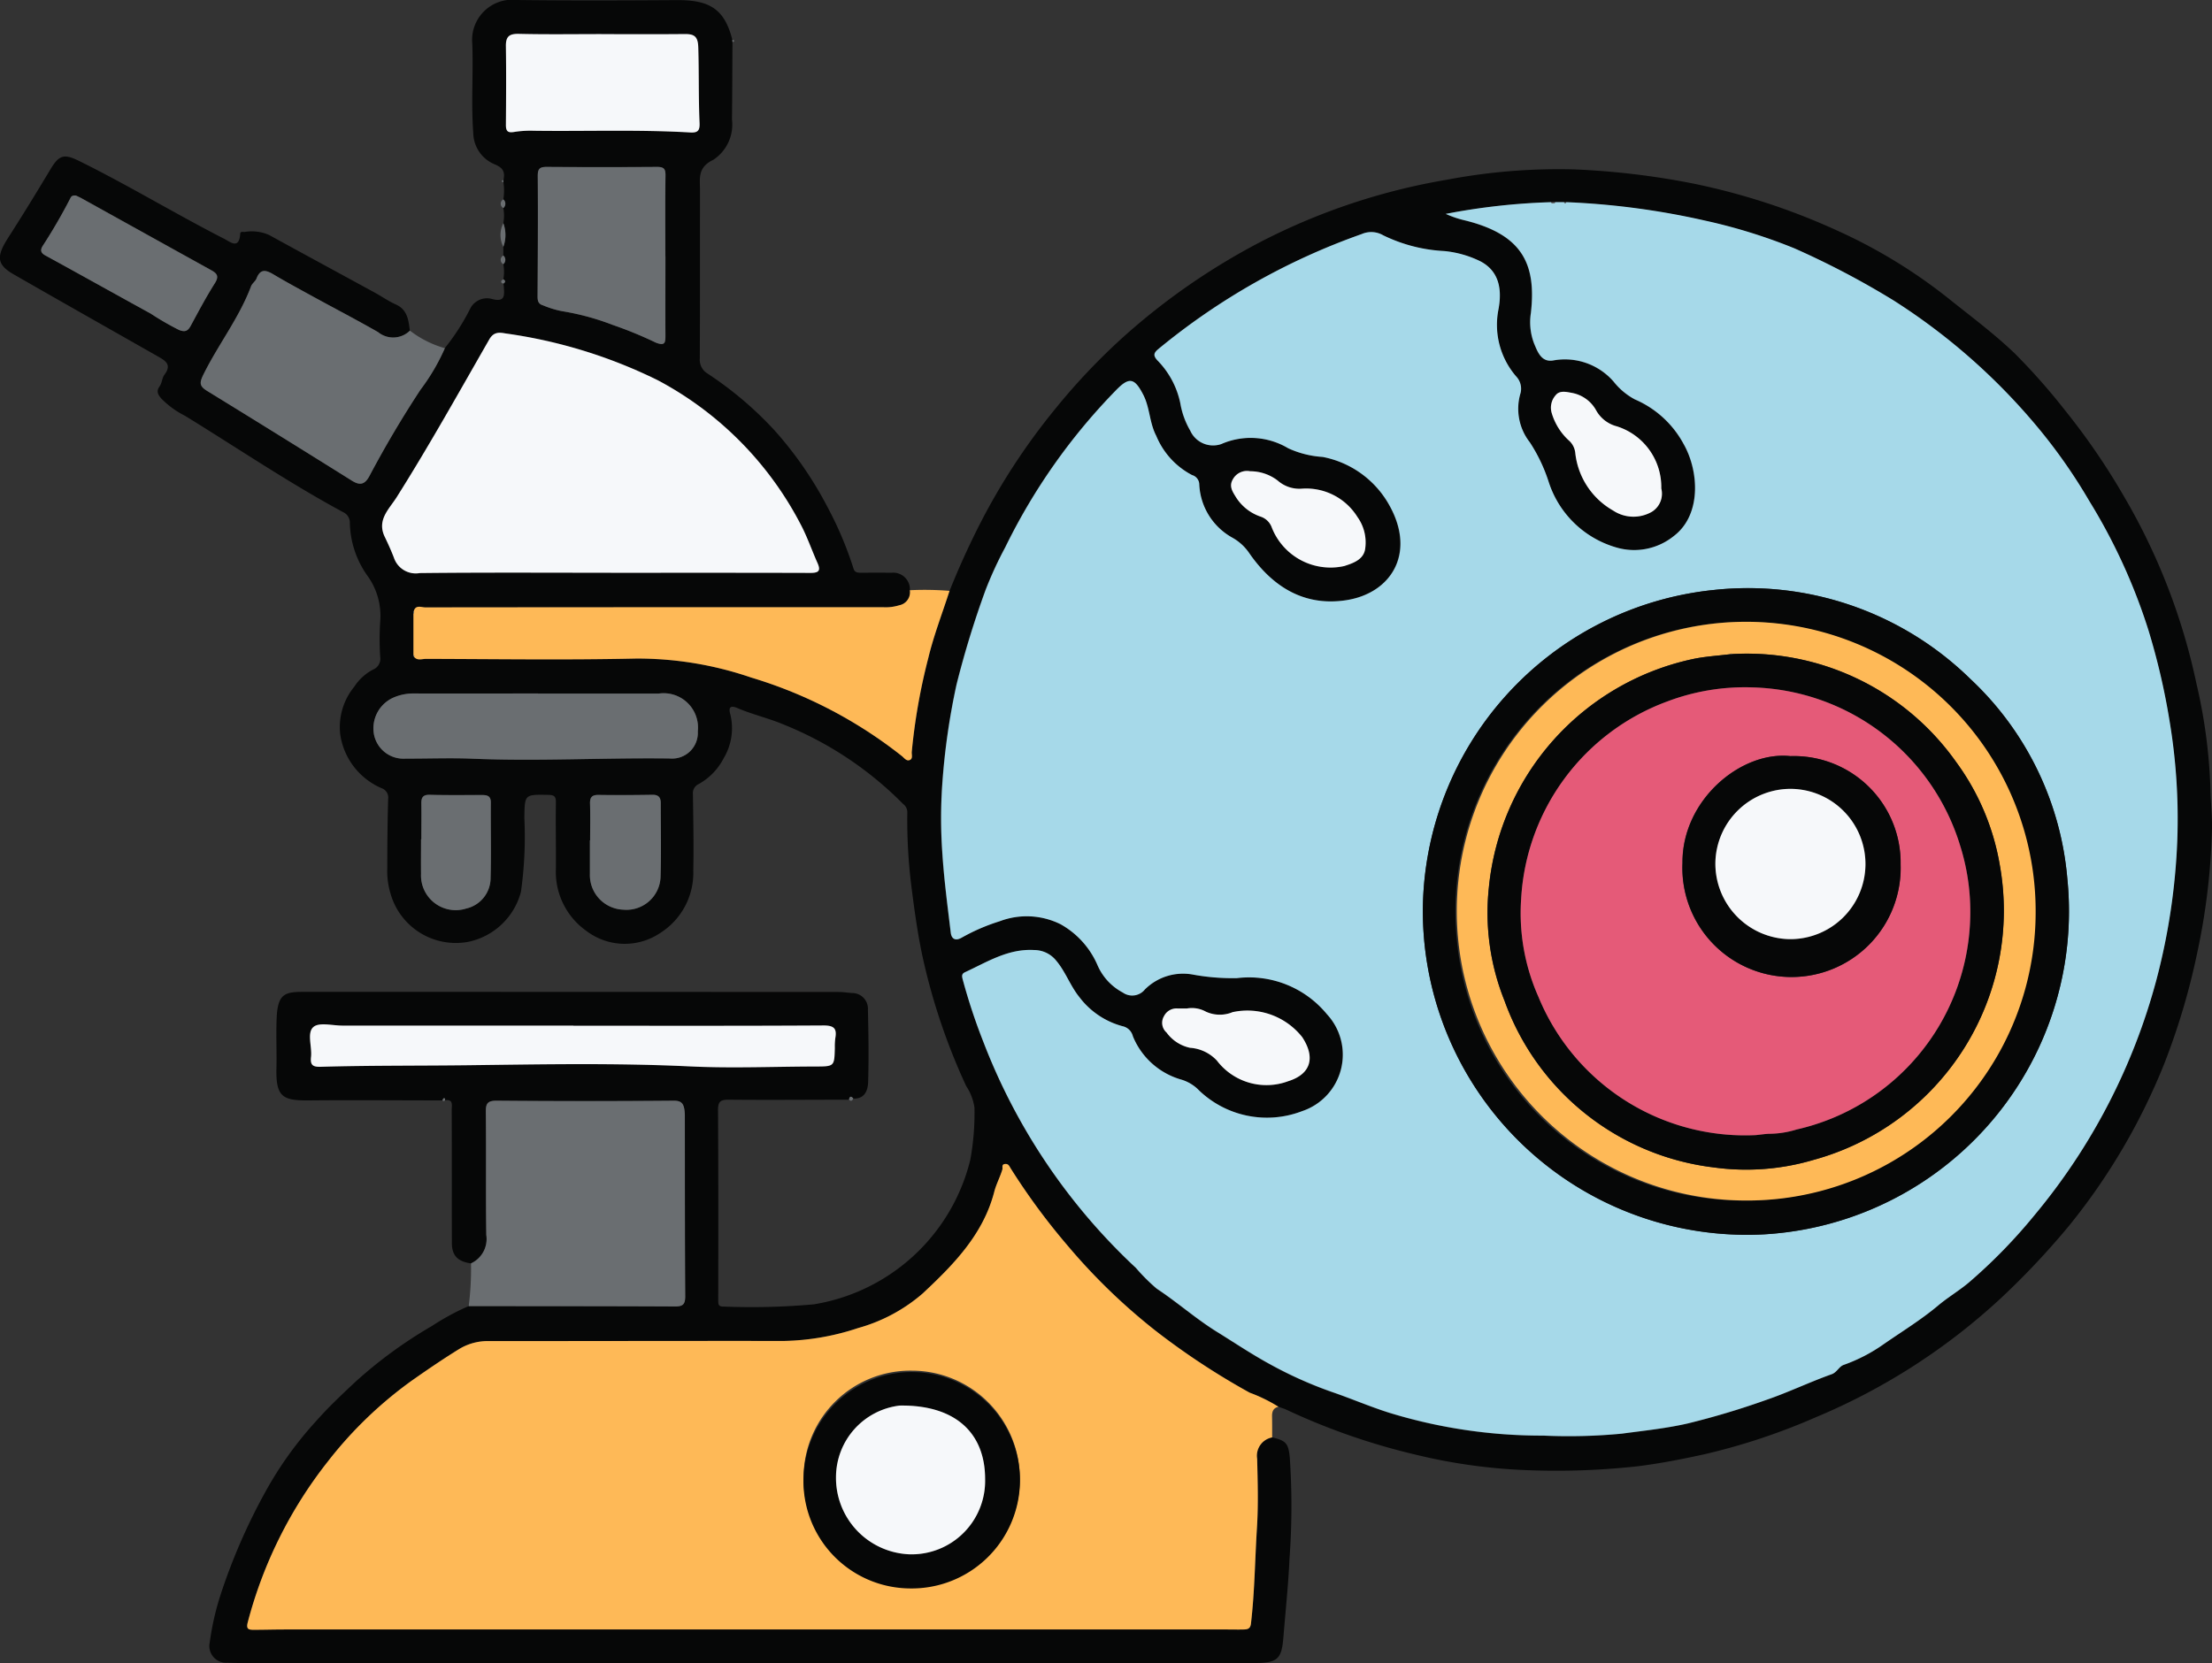 <svg id="Grupo_1071937" data-name="Grupo 1071937" xmlns="http://www.w3.org/2000/svg" xmlns:xlink="http://www.w3.org/1999/xlink" width="129.711" height="97.544" viewBox="0 0 129.711 97.544">
  <rect x="0" y="0" width="129.711" height="97.544" fill="#333333" stroke="none"/>
  <defs>
    <clipPath id="clip-path">
      <rect id="Rectángulo_376494" data-name="Rectángulo 376494" width="129.711" height="97.544" fill="none"/>
    </clipPath>
  </defs>
  <g id="Grupo_1071936" data-name="Grupo 1071936" clip-path="url(#clip-path)">
    <path id="Trazado_816339" data-name="Trazado 816339" d="M29.516,16.38a2.471,2.471,0,0,0,0-.886.331.331,0,0,0,0-.506v-.507a2.023,2.023,0,0,0,0-1.392,2.483,2.483,0,0,0,0-.886.33.33,0,0,0,0-.506,3.322,3.322,0,0,0,.005-1.013c0-.041,0-.081,0-.121.107-.488-.018-.729-.555-.943A2.024,2.024,0,0,1,27.752,7.8c-.131-1.745.008-3.5-.058-5.242A2.357,2.357,0,0,1,30.331,0c3.12.038,6.24.026,9.361.006,1.95-.012,2.8.547,3.252,2.326,0,.044.006.087.008.131-.009,1.515-.012,3.031-.029,4.546a2.477,2.477,0,0,1-1.088,2.361c-.947.448-.786,1.1-.787,1.8-.006,3.286.005,6.571-.012,9.857a.942.942,0,0,0,.449.881,21.007,21.007,0,0,1,3.951,3.355,21.9,21.9,0,0,1,3.1,4.5,21.24,21.24,0,0,1,1.516,3.594c.066.226.254.24.453.238.59-.005,1.181-.007,1.771,0a.977.977,0,0,1,1.08,1.024.775.775,0,0,1-.622.882,2.68,2.68,0,0,1-.92.117q-13.435,0-26.87.008c-.234,0-.573-.176-.681.237-.012.01-.035.021-.034.03a.465.465,0,0,0,.019.086v2.445c-.008.012-.025.029-.022.035a.436.436,0,0,0,.049.062c.194.252.469.128.7.128,4.111.009,8.223.073,12.331-.019a20.554,20.554,0,0,1,6.748,1.111,26.508,26.508,0,0,1,8.841,4.61c.136.11.274.324.478.217.166-.088.082-.306.095-.466a35.136,35.136,0,0,1,.965-5.491c.323-1.348.827-2.638,1.249-3.955q.759-1.895,1.675-3.719a37.934,37.934,0,0,1,4.55-6.988,37.319,37.319,0,0,1,3.963-4.183,39.124,39.124,0,0,1,8.093-5.6,37.33,37.33,0,0,1,10.875-3.623,35.132,35.132,0,0,1,7.456-.608,45.7,45.7,0,0,1,6.906.813,39.145,39.145,0,0,1,8.519,2.77,30.82,30.82,0,0,1,6.722,4.134c1.257,1,2.55,1.973,3.708,3.082a37.449,37.449,0,0,1,2.939,3.327,39.8,39.8,0,0,1,3.474,5.077,36.665,36.665,0,0,1,4.234,10.946,31.367,31.367,0,0,1,.824,6.2c.011.808.119,1.627.087,2.439a38.985,38.985,0,0,1-.881,7.252,40.618,40.618,0,0,1-1.908,6.4,36.711,36.711,0,0,1-5.572,9.5,46.047,46.047,0,0,1-3.918,4.179,36.778,36.778,0,0,1-10.963,7.08,37.4,37.4,0,0,1-6.435,2.146c-1.3.29-2.624.549-3.96.719a43.469,43.469,0,0,1-6.649.227,32.545,32.545,0,0,1-6.431-.909,38.745,38.745,0,0,1-7.554-2.631c-.15-.069-.31-.115-.465-.171a9.173,9.173,0,0,0-1.693-.829,42.544,42.544,0,0,1-5.525-3.639A35.327,35.327,0,0,1,62.6,73.055a38.6,38.6,0,0,1-3.333-4.524c-.078-.126-.124-.269-.314-.259-.248.013-.14.207-.176.329-.133.441-.361.861-.471,1.29-.648,2.528-2.414,4.31-4.2,5.978a9.76,9.76,0,0,1-3.781,2.025,14.582,14.582,0,0,1-4.335.759c-5.763-.006-11.526.006-17.289.008a3.236,3.236,0,0,0-1.739.444c-.95.583-1.867,1.211-2.781,1.851a23.829,23.829,0,0,0-4.966,4.779,25.749,25.749,0,0,0-4.683,9.406c-.109.4.028.453.328.454.612,0,1.224-.019,1.836-.019l55.224,0c.337,0,.675.012,1.013,0,.214-.006.386-.032.422-.339.219-1.868.234-3.749.352-5.623.084-1.345.045-2.7.012-4.048A1.094,1.094,0,0,1,74.6,84.31c.83.193.953.363,1.033,1.192a42.086,42.086,0,0,1-.018,5.926c-.068,1.535-.232,3.066-.356,4.6-.105,1.3-.343,1.516-1.74,1.516q-28.9,0-57.791,0c-.8,0-1.6.015-2.4-.019A.98.98,0,0,1,12.3,96.333a16.025,16.025,0,0,1,.6-2.687,34.95,34.95,0,0,1,2.693-6.2,21.57,21.57,0,0,1,2.939-4.087c.735-.831,1.534-1.583,2.338-2.335a26.511,26.511,0,0,1,4.463-3.252,14.381,14.381,0,0,1,2.148-1.163c4.027,0,8.054,0,12.08.021.456,0,.621-.1.617-.589-.023-3.518-.017-7.036-.022-10.555a2.472,2.472,0,0,0-.032-.438c-.062-.335-.194-.49-.613-.487q-5.187.04-10.374,0c-.548,0-.657.157-.651.668.027,2.4-.008,4.8.027,7.205a1.573,1.573,0,0,1-.9,1.671c-.782-.117-1.113-.463-1.115-1.2-.007-2.6,0-5.206-.009-7.808,0-.272.105-.64-.4-.561.014-.06.012-.129-.064-.119-.036,0-.062.082-.092.127-2.6,0-5.192-.025-7.787,0-1.547.013-1.978-.169-1.936-1.892.023-.97-.028-1.942.012-2.91.059-1.445.465-1.565,1.575-1.565q15.7,0,31.409.008c.252,0,.5.043.756.061a.923.923,0,0,1,.933.991c.033,1.412.054,2.826.012,4.238-.015.482-.2.992-.873.961-.13-.157-.215-.139-.251.066-2.342,0-4.684.024-7.025,0-.49-.006-.656.091-.653.608.023,3.712.019,7.424.012,11.136,0,.249,0,.4.314.39a40.957,40.957,0,0,0,5.287-.13A11.322,11.322,0,0,0,56.9,68.02a15.4,15.4,0,0,0,.243-3.043,3.054,3.054,0,0,0-.488-1.279,36.708,36.708,0,0,1-2.509-7.371c-.314-1.4-.511-2.838-.694-4.271a31.557,31.557,0,0,1-.247-4.438.6.6,0,0,0-.241-.456,20.7,20.7,0,0,0-7.033-4.674c-.869-.366-1.8-.576-2.67-.95-.548-.237-.513.089-.434.366a3.421,3.421,0,0,1-.389,2.566,3.628,3.628,0,0,1-1.468,1.519.584.584,0,0,0-.337.591c.019,1.5.052,2.995.021,4.49a4.17,4.17,0,0,1-1.931,3.649,3.721,3.721,0,0,1-4.344-.121,4.241,4.241,0,0,1-1.781-3.66c.011-1.287-.021-2.574,0-3.86.008-.378-.111-.451-.458-.456-1.389-.022-1.372-.033-1.392,1.362a23.08,23.08,0,0,1-.2,4.326,4.046,4.046,0,0,1-3.089,2.933,3.98,3.98,0,0,1-4.563-2.846,4.553,4.553,0,0,1-.186-1.484c0-1.349.013-2.7.051-4.046a.58.58,0,0,0-.381-.634,4.073,4.073,0,0,1-2.424-3.122,3.736,3.736,0,0,1,.819-2.834,2.948,2.948,0,0,1,1.106-1.006.683.683,0,0,0,.415-.732,16.145,16.145,0,0,1,0-2.086,4.011,4.011,0,0,0-.725-2.649,5.528,5.528,0,0,1-1.055-3.128.677.677,0,0,0-.4-.639c-3.188-1.722-6.186-3.756-9.269-5.65a5.142,5.142,0,0,1-1.4-1.024c-.193-.234-.293-.418-.083-.709.138-.192.137-.486.279-.674.471-.624.011-.846-.429-1.1-2.812-1.6-5.629-3.188-8.432-4.8-.978-.565-1-1.046-.306-2.131.852-1.326,1.674-2.671,2.485-4.022.505-.842.792-.924,1.688-.481,2.876,1.42,5.619,3.087,8.473,4.548.394.2.9.662.966-.289.011-.142.167-.1.258-.1a2.51,2.51,0,0,1,1.43.176c2.06,1.132,4.129,2.251,6.192,3.378.419.229.813.507,1.246.7.684.311.74.921.819,1.536a1.4,1.4,0,0,1-1.867.085c-1.262-.722-2.551-1.393-3.827-2.091-.776-.424-1.557-.842-2.317-1.3-.437-.26-.763-.329-.982.243-.065.17-.258.291-.322.461-.7,1.852-1.925,3.417-2.794,5.177-.244.5-.231.685.233.969q4.252,2.6,8.473,5.255c.475.3.761.233,1.036-.285q1.376-2.6,2.991-5.054a12.052,12.052,0,0,0,1.427-2.435,13.052,13.052,0,0,0,1.484-2.308,1.1,1.1,0,0,1,1.31-.568c.723.182.7-.2.67-.665,0-.083-.018-.166-.027-.249.136-.09.119-.174-.011-.253m62.332-4.52-.141,0h-.5l-.265.007a38.408,38.408,0,0,0-6.167.687,6.008,6.008,0,0,0,1.142.385c3.329.829,4.182,2.525,3.851,5.429a3.5,3.5,0,0,0,.193,1.8c.194.458.41,1.1,1.114.983a3.786,3.786,0,0,1,3.542,1.237,3.964,3.964,0,0,0,1.247,1.046,5.882,5.882,0,0,1,2.867,2.628c.9,1.6,1.045,4.155-.583,5.389a3.705,3.705,0,0,1-3.376.667,5.876,5.876,0,0,1-3.957-3.837,9.592,9.592,0,0,0-1.11-2.332,3.188,3.188,0,0,1-.542-2.888,1.045,1.045,0,0,0-.255-.972,4.631,4.631,0,0,1-1.044-3.914c.24-1.266,0-2.288-1.059-2.842a6.146,6.146,0,0,0-2.107-.6,9.221,9.221,0,0,1-3.589-.924,1.394,1.394,0,0,0-1.26-.073A39.248,39.248,0,0,0,67.93,20.46c-.287.233-.336.392-.052.692A5.037,5.037,0,0,1,69.2,23.64a4.8,4.8,0,0,0,.585,1.621,1.469,1.469,0,0,0,1.815.785,4.293,4.293,0,0,1,3.926.244,5.657,5.657,0,0,0,2.018.509A5.7,5.7,0,0,1,81.5,29.706c1.5,2.77.065,5.106-2.592,5.5-2.435.365-4.284-.779-5.652-2.748a2.9,2.9,0,0,0-1-.923,3.766,3.766,0,0,1-1.942-3.133.581.581,0,0,0-.422-.54,4.554,4.554,0,0,1-2.1-2.3c-.4-.761-.371-1.65-.762-2.41-.518-1.007-.834-1.057-1.613-.25a35.4,35.4,0,0,0-6.481,9.2,22.141,22.141,0,0,0-1.156,2.512,55.185,55.185,0,0,0-1.7,5.539,40.684,40.684,0,0,0-.838,5.874,28.578,28.578,0,0,0,0,3.92c.1,1.59.311,3.174.5,4.757.04.33.236.518.626.3a11.435,11.435,0,0,1,2.247-.972,4.458,4.458,0,0,1,3.57.178,5.032,5.032,0,0,1,2.167,2.409,3.289,3.289,0,0,0,1.476,1.593.954.954,0,0,0,1.295-.18,3.173,3.173,0,0,1,2.858-.864,12.861,12.861,0,0,0,2.541.2A5.907,5.907,0,0,1,77.8,59.485a3.491,3.491,0,0,1-1.443,5.685A5.751,5.751,0,0,1,70.2,63.851a2.419,2.419,0,0,0-.91-.52,4.345,4.345,0,0,1-2.862-2.549.791.791,0,0,0-.608-.589,4.688,4.688,0,0,1-2.524-1.7c-.547-.674-.819-1.515-1.389-2.175a1.655,1.655,0,0,0-1.258-.592c-1.534-.094-2.764.7-4.063,1.3-.2.095-.191.223-.129.452a34.375,34.375,0,0,0,1.211,3.652,35.5,35.5,0,0,0,8.94,13.242,11.013,11.013,0,0,0,1.213,1.225c1.214.8,2.3,1.769,3.544,2.539,1.029.635,2.043,1.316,3.1,1.893a23.79,23.79,0,0,0,3.644,1.63c1.109.38,2.2.849,3.322,1.207A30.477,30.477,0,0,0,90.5,84.211a32.54,32.54,0,0,0,4.6-.115c1.3-.173,2.6-.305,3.872-.6a46.554,46.554,0,0,0,4.534-1.357c1.329-.451,2.58-1.06,3.894-1.527.315-.112.43-.454.708-.549a9.616,9.616,0,0,0,2.343-1.214c1.076-.747,2.192-1.426,3.208-2.28.552-.464,1.254-.882,1.807-1.354a31.3,31.3,0,0,0,3.818-3.918,36.058,36.058,0,0,0,7.162-13.82,37.688,37.688,0,0,0,1.224-8.2,34.844,34.844,0,0,0-.463-7.039,39.971,39.971,0,0,0-1.234-5.282,33.923,33.923,0,0,0-3.466-7.566,31.772,31.772,0,0,0-2.777-4.019,36.416,36.416,0,0,0-8.694-7.74,49.047,49.047,0,0,0-5.824-3.06,32.275,32.275,0,0,0-5.266-1.63,44.884,44.884,0,0,0-8.1-1.076M35.822,33.594c3.905,0,7.811-.005,11.716.007.475,0,.61-.127.405-.578-.344-.758-.614-1.555-1-2.288A20.019,20.019,0,0,0,38.57,22.3a29.212,29.212,0,0,0-8.919-2.744c-.329-.058-.689-.125-.957.344-1.782,3.1-3.524,6.234-5.437,9.264-.438.693-1.172,1.328-.7,2.314.2.408.384.821.545,1.244a1.349,1.349,0,0,0,1.51.889c3.736-.041,7.473-.019,11.21-.019m-2.2,26.576v-.01q-6.77,0-13.541,0c-.587,0-1.376-.209-1.709.086-.386.343-.068,1.15-.135,1.75-.051.467.089.594.575.58,2.882-.085,5.767-.058,8.65-.093,4.333-.053,8.67-.137,13.007.07,2.439.117,4.889.01,7.334.006,1.123,0,1.123,0,1.15-1.091a3.832,3.832,0,0,1,.028-.568c.1-.555-.059-.751-.68-.748-4.893.029-9.786.016-14.679.016M31.548,40.68c-2.424,0-4.849,0-7.273,0a2.91,2.91,0,0,0-1.167.224,1.972,1.972,0,0,0-1.171,2.214,1.762,1.762,0,0,0,1.856,1.38c1.307,0,2.616-.048,3.92.006,3.857.16,7.711-.064,11.566-.014A1.508,1.508,0,0,0,40.919,42.9a2.017,2.017,0,0,0-2.288-2.218q-3.541-.005-7.083,0m7.471-25.649c0-1.58-.012-3.161.009-4.741,0-.383-.1-.5-.493-.5q-3.226.029-6.453,0c-.39,0-.548.072-.545.515.018,2.359,0,4.72-.01,7.079,0,.263.042.446.324.527a5.62,5.62,0,0,0,1.122.342,14.759,14.759,0,0,1,2.966.806,23.472,23.472,0,0,1,2.512,1.031c.578.23.577-.019.574-.447-.01-1.538,0-3.076,0-4.615M35.256,2V2c-1.6,0-3.21.026-4.813-.013-.574-.014-.788.146-.778.731.027,1.539.017,3.079.005,4.619,0,.382.13.467.5.4A6.022,6.022,0,0,1,31.3,7.67c3.055.04,6.113-.079,9.166.1.434.025.577-.088.557-.553-.066-1.483-.03-2.968-.077-4.453-.02-.654-.26-.772-.812-.766C38.507,2.015,36.881,2,35.256,2M4.448,11.47c-.174-.019-.266.035-.311.137a32.557,32.557,0,0,1-1.644,2.835c-.146.256-.077.4.186.546,2.057,1.127,4.1,2.273,6.161,3.4a16.212,16.212,0,0,0,1.658.958c.366.149.528.058.7-.26.448-.834.892-1.672,1.4-2.47.257-.407.152-.575-.217-.778-2.513-1.385-5.019-2.783-7.528-4.175-.145-.081-.3-.146-.4-.2M34.6,49.289h-.011c0,.652,0,1.3,0,1.955a2.032,2.032,0,0,0,1.961,2.113A2,2,0,0,0,38.736,51.4c.043-1.428.008-2.859.01-4.289,0-.331-.122-.5-.486-.495-1.052.017-2.1.024-3.157.008-.388-.006-.517.138-.505.517.022.715.007,1.43.007,2.145M97.414,28.654a3.735,3.735,0,0,0-2.607-3.646,1.944,1.944,0,0,1-1.2-.913,2.046,2.046,0,0,0-1.468-1.054c-.358-.07-.7-.13-.917.14a1.1,1.1,0,0,0-.232,1.053,3.547,3.547,0,0,0,.967,1.57,1.141,1.141,0,0,1,.41.733,4.43,4.43,0,0,0,2.219,3.407,2.157,2.157,0,0,0,2.278.074,1.245,1.245,0,0,0,.551-1.363M73.308,27.641a.942.942,0,0,0-1.017.477c-.239.405-.011.725.179,1.036A2.751,2.751,0,0,0,73.906,30.3a1.043,1.043,0,0,1,.674.653A3.7,3.7,0,0,0,78.823,33.2c.5-.164,1.165-.371,1.236-1.055a2.563,2.563,0,0,0-.459-1.823,3.541,3.541,0,0,0-3.236-1.663,1.918,1.918,0,0,1-1.443-.476,2.652,2.652,0,0,0-1.613-.544M69.593,59.153c-.233,0-.381,0-.529,0a.817.817,0,0,0-.809.453.759.759,0,0,0,.153.959,2.291,2.291,0,0,0,1.374.894,2.364,2.364,0,0,1,1.578.752,3.654,3.654,0,0,0,4.183,1.206c1.3-.406,1.618-1.357.82-2.579a4.1,4.1,0,0,0-4.086-1.47,1.951,1.951,0,0,1-1.563-.028,1.7,1.7,0,0,0-1.122-.186M24.708,49.223h-.02c0,.674-.008,1.348,0,2.022a2.036,2.036,0,0,0,2.655,2.039,1.836,1.836,0,0,0,1.423-1.8c.041-1.473,0-2.948.013-4.423,0-.4-.238-.433-.537-.433-1.012,0-2.024.015-3.036-.013-.405-.011-.511.155-.5.517.014.7,0,1.391,0,2.086" transform="translate(0 0)" fill="#060707"/>
    <path id="Trazado_816340" data-name="Trazado 816340" d="M88.622,150.361a1.094,1.094,0,0,0-.879,1.256c.033,1.349.073,2.7-.012,4.048-.118,1.874-.133,3.755-.352,5.623-.036.306-.207.333-.422.339-.337.009-.675,0-1.013,0l-55.224,0c-.612,0-1.224.02-1.836.019-.3,0-.437-.052-.328-.454a25.743,25.743,0,0,1,4.684-9.406,23.814,23.814,0,0,1,4.965-4.779c.914-.64,1.831-1.268,2.781-1.851a3.232,3.232,0,0,1,1.739-.444c5.763,0,11.526-.014,17.289-.008a14.576,14.576,0,0,0,4.335-.759,9.757,9.757,0,0,0,3.781-2.026c1.783-1.668,3.551-3.449,4.2-5.977.11-.429.339-.85.471-1.29.037-.121-.072-.316.176-.329.19-.01.236.134.314.26a38.483,38.483,0,0,0,3.333,4.524,35.246,35.246,0,0,0,5.154,4.991,42.511,42.511,0,0,0,5.525,3.639,9.167,9.167,0,0,1,1.693.829c-.3.064-.384.272-.379.552.009.414.005.829.007,1.243M61.148,152.6a6.342,6.342,0,1,0,6.354-6.154,6.265,6.265,0,0,0-6.354,6.154" transform="translate(-14.024 -66.051)" fill="#feb957"/>
    <path id="Trazado_816341" data-name="Trazado 816341" d="M54.206,136.568a1.573,1.573,0,0,0,.9-1.671c-.035-2.4,0-4.8-.027-7.205-.006-.511.1-.672.651-.668q5.187.046,10.374,0c.419,0,.551.152.613.487a2.471,2.471,0,0,1,.032.438c.005,3.518,0,7.036.022,10.555,0,.49-.161.591-.617.589-4.026-.02-8.053-.017-12.08-.021a17.223,17.223,0,0,0,.135-2.507" transform="translate(-26.589 -62.463)" fill="#6a6e71"/>
    <path id="Trazado_816342" data-name="Trazado 816342" d="M47.7,71.9V69.452c.013-.01.038-.021.038-.029a.54.54,0,0,0-.023-.087c.108-.412.447-.236.681-.236q13.435-.014,26.87-.009a2.691,2.691,0,0,0,.92-.116.775.775,0,0,0,.622-.883,18.162,18.162,0,0,1,2.328.038c-.422,1.316-.926,2.607-1.249,3.955a35.089,35.089,0,0,0-.966,5.491c-.012.16.071.378-.095.466-.2.108-.343-.106-.478-.217a26.518,26.518,0,0,0-8.841-4.61A20.554,20.554,0,0,0,60.761,72.1c-4.109.092-8.221.028-12.331.019-.233,0-.508.124-.7-.128.009-.012.027-.029.024-.035A.5.5,0,0,0,47.7,71.9" transform="translate(-23.456 -33.473)" fill="#feb957"/>
    <path id="Trazado_816343" data-name="Trazado 816343" d="M37.479,35.8a12.031,12.031,0,0,1-1.428,2.435q-1.616,2.459-2.991,5.054c-.274.518-.561.582-1.036.285q-4.228-2.642-8.473-5.255c-.464-.284-.477-.474-.233-.969.869-1.761,2.1-3.325,2.794-5.177.064-.17.257-.291.322-.461.219-.572.545-.5.981-.243.76.453,1.541.871,2.317,1.3,1.276.7,2.566,1.369,3.827,2.091a1.4,1.4,0,0,0,1.868-.085,6.042,6.042,0,0,0,2.052,1.03" transform="translate(-11.389 -15.381)" fill="#6a6e71"/>
    <path id="Trazado_816344" data-name="Trazado 816344" d="M57.91,25.753a2.02,2.02,0,0,1,0,1.392,1.541,1.541,0,0,1,0-1.392" transform="translate(-28.395 -12.664)" fill="#6a6e71"/>
    <path id="Trazado_816345" data-name="Trazado 816345" d="M57.921,23.014a.33.33,0,0,1,0,.506.285.285,0,0,1,0-.506" transform="translate(-28.406 -11.317)" fill="#6a6e71"/>
    <path id="Trazado_816346" data-name="Trazado 816346" d="M57.92,29.488a.331.331,0,0,1,0,.506.285.285,0,0,1,0-.506" transform="translate(-28.406 -14.5)" fill="#6a6e71"/>
    <path id="Trazado_816347" data-name="Trazado 816347" d="M97.954,126.731c.036-.2.121-.222.251-.066-.058.12-.127.2-.251.066" transform="translate(-48.168 -62.235)" fill="#6a6e71"/>
    <path id="Trazado_816348" data-name="Trazado 816348" d="M57.95,32.227c.13.079.146.163.01.253-.1-.005-.155-.058-.132-.151.01-.041.08-.068.122-.1" transform="translate(-28.434 -15.847)" fill="#6a6e71"/>
    <path id="Trazado_816349" data-name="Trazado 816349" d="M51.032,126.862c.03-.045.056-.122.092-.128.076-.01.079.058.064.119-.048.068-.1.065-.156.008" transform="translate(-25.094 -62.32)" fill="#6a6e71"/>
    <path id="Trazado_816350" data-name="Trazado 816350" d="M84.5,4.721c0-.044-.005-.087-.008-.131.034.012.091.016.1.037.025.073-.032.088-.09.094" transform="translate(-41.548 -2.257)" fill="#6a6e71"/>
    <path id="Trazado_816351" data-name="Trazado 816351" d="M57.987,20.78c0,.041,0,.081,0,.121-.057,0-.116-.01-.095-.085.005-.02.063-.025.1-.037" transform="translate(-28.464 -10.218)" fill="#6a6e71"/>
    <path id="Trazado_816352" data-name="Trazado 816352" d="M144.6,23.329h.5c.046.078.093.079.141,0a44.928,44.928,0,0,1,8.1,1.075,32.275,32.275,0,0,1,5.266,1.631,49.048,49.048,0,0,1,5.824,3.06,36.425,36.425,0,0,1,8.694,7.739,31.816,31.816,0,0,1,2.777,4.02,33.923,33.923,0,0,1,3.466,7.566,39.97,39.97,0,0,1,1.234,5.282,34.88,34.88,0,0,1,.463,7.039,37.682,37.682,0,0,1-1.224,8.2,36.061,36.061,0,0,1-7.162,13.82,31.3,31.3,0,0,1-3.818,3.918c-.553.472-1.255.89-1.807,1.355-1.016.854-2.132,1.533-3.208,2.28a9.6,9.6,0,0,1-2.343,1.214c-.278.1-.394.438-.709.549-1.313.467-2.564,1.076-3.893,1.527a46.7,46.7,0,0,1-4.534,1.357c-1.276.293-2.577.425-3.872.6a32.616,32.616,0,0,1-4.6.115,30.477,30.477,0,0,1-9.062-1.347c-1.127-.358-2.213-.827-3.322-1.207a23.817,23.817,0,0,1-3.644-1.63c-1.062-.577-2.077-1.258-3.1-1.893-1.247-.77-2.33-1.74-3.544-2.54A10.962,10.962,0,0,1,120,85.842a35.5,35.5,0,0,1-8.94-13.242,34.329,34.329,0,0,1-1.211-3.652c-.063-.23-.076-.357.129-.452,1.3-.6,2.528-1.392,4.063-1.3a1.655,1.655,0,0,1,1.258.592c.569.66.841,1.5,1.389,2.175a4.689,4.689,0,0,0,2.524,1.7.792.792,0,0,1,.608.589,4.345,4.345,0,0,0,2.862,2.55,2.418,2.418,0,0,1,.91.52,5.75,5.75,0,0,0,6.162,1.32,3.491,3.491,0,0,0,1.443-5.685,5.908,5.908,0,0,0-5.272-2.113,12.82,12.82,0,0,1-2.541-.2,3.171,3.171,0,0,0-2.858.864.955.955,0,0,1-1.3.179,3.287,3.287,0,0,1-1.475-1.593,5.034,5.034,0,0,0-2.167-2.409,4.458,4.458,0,0,0-3.569-.178,11.453,11.453,0,0,0-2.247.972c-.39.214-.587.026-.626-.3-.191-1.583-.4-3.167-.5-4.757a28.66,28.66,0,0,1,0-3.92,40.6,40.6,0,0,1,.838-5.874,55.316,55.316,0,0,1,1.7-5.539,22.23,22.23,0,0,1,1.156-2.512,35.4,35.4,0,0,1,6.481-9.2c.779-.807,1.095-.757,1.613.25.391.76.36,1.648.762,2.41a4.551,4.551,0,0,0,2.1,2.3.582.582,0,0,1,.422.54,3.766,3.766,0,0,0,1.942,3.133,2.906,2.906,0,0,1,1,.923c1.368,1.968,3.218,3.112,5.652,2.747,2.657-.4,4.1-2.734,2.592-5.5a5.7,5.7,0,0,0-3.954-2.907,5.657,5.657,0,0,1-2.018-.509,4.292,4.292,0,0,0-3.926-.244,1.469,1.469,0,0,1-1.815-.785,4.8,4.8,0,0,1-.586-1.621,5.03,5.03,0,0,0-1.326-2.487c-.284-.3-.235-.459.052-.693A39.241,39.241,0,0,1,133.24,25.2a1.394,1.394,0,0,1,1.26.073,9.23,9.23,0,0,0,3.589.924,6.126,6.126,0,0,1,2.107.6c1.06.554,1.3,1.577,1.059,2.842a4.631,4.631,0,0,0,1.044,3.914,1.045,1.045,0,0,1,.255.972,3.188,3.188,0,0,0,.542,2.888,9.6,9.6,0,0,1,1.11,2.332,5.874,5.874,0,0,0,3.957,3.836,3.7,3.7,0,0,0,3.376-.667c1.628-1.234,1.485-3.794.583-5.389a5.877,5.877,0,0,0-2.866-2.628,3.964,3.964,0,0,1-1.247-1.046,3.785,3.785,0,0,0-3.542-1.237c-.7.12-.919-.525-1.114-.983a3.487,3.487,0,0,1-.193-1.8c.331-2.9-.521-4.6-3.851-5.429a5.969,5.969,0,0,1-1.142-.385,38.466,38.466,0,0,1,6.167-.687.155.155,0,0,0,.265-.006M136.823,64.96a19,19,0,0,0,20.02,18.909,18.983,18.983,0,0,0,17.769-20.888,18.15,18.15,0,0,0-5.7-11.7,18.626,18.626,0,0,0-15-5.206A19,19,0,0,0,136.823,64.96" transform="translate(-53.388 -11.472)" fill="#a6d9e9"/>
    <path id="Trazado_816353" data-name="Trazado 816353" d="M57.5,52.476c-3.737,0-7.473-.022-11.21.019a1.348,1.348,0,0,1-1.51-.889c-.161-.422-.349-.835-.545-1.243-.472-.987.263-1.621.7-2.314,1.912-3.03,3.654-6.159,5.436-9.264.268-.469.628-.4.957-.344a29.212,29.212,0,0,1,8.919,2.744,20.01,20.01,0,0,1,8.368,8.434c.391.733.661,1.529,1,2.288.2.451.07.579-.405.578-3.905-.012-7.811-.007-11.716-.007" transform="translate(-21.676 -18.882)" fill="#f6f8fa"/>
    <path id="Trazado_816354" data-name="Trazado 816354" d="M51.21,118.3c4.893,0,9.786.013,14.679-.016.621,0,.779.193.68.748a3.765,3.765,0,0,0-.028.568c-.027,1.089-.026,1.088-1.15,1.09-2.445.005-4.894.111-7.333-.005-4.337-.208-8.673-.123-13.007-.07-2.883.035-5.768.008-8.651.092-.486.015-.626-.113-.574-.579.066-.6-.252-1.407.135-1.75.333-.3,1.122-.086,1.709-.086q6.77,0,13.541,0Z" transform="translate(-17.587 -58.135)" fill="#f6f8fa"/>
    <path id="Trazado_816355" data-name="Trazado 816355" d="M52.729,80.033q3.541,0,7.083,0A2.016,2.016,0,0,1,62.1,82.252a1.508,1.508,0,0,1-1.639,1.589c-3.856-.051-7.71.173-11.566.013-1.3-.054-2.614,0-3.921-.006a1.762,1.762,0,0,1-1.856-1.381,1.971,1.971,0,0,1,1.171-2.214,2.922,2.922,0,0,1,1.167-.225c2.424.009,4.848,0,7.273,0" transform="translate(-21.181 -39.353)" fill="#6a6e71"/>
    <path id="Trazado_816356" data-name="Trazado 816356" d="M69.52,24.5c0,1.538-.007,3.077,0,4.615,0,.428,0,.678-.574.447a23.359,23.359,0,0,0-2.511-1.031,14.8,14.8,0,0,0-2.967-.807,5.57,5.57,0,0,1-1.121-.342c-.281-.08-.326-.264-.324-.527.015-2.36.029-4.72.011-7.079,0-.443.154-.518.544-.516q3.226.022,6.453,0c.4,0,.5.116.493.5-.02,1.58-.008,3.161-.007,4.741" transform="translate(-30.501 -9.471)" fill="#6a6e71"/>
    <path id="Trazado_816357" data-name="Trazado 816357" d="M63.957,3.924c1.625,0,3.251.011,4.876-.006.552-.006.792.112.813.766.046,1.485.011,2.97.076,4.452.02.466-.123.579-.557.553-3.054-.178-6.111-.059-9.166-.1a6.025,6.025,0,0,0-1.133.068c-.365.065-.5-.02-.5-.4.012-1.54.022-3.08,0-4.619-.011-.585.2-.746.778-.731,1.6.039,3.208.014,4.813.014Z" transform="translate(-28.7 -1.92)" fill="#f6f8fa"/>
    <path id="Trazado_816358" data-name="Trazado 816358" d="M6.787,22.562c.1.049.256.115.4.2q3.764,2.089,7.528,4.176c.368.2.474.372.217.778-.506.8-.95,1.637-1.4,2.47-.17.318-.331.409-.7.26a16.3,16.3,0,0,1-1.658-.958c-2.056-1.129-4.1-2.275-6.161-3.4-.263-.144-.332-.29-.186-.546A32.548,32.548,0,0,0,6.475,22.7c.045-.1.137-.157.311-.138" transform="translate(-2.339 -11.093)" fill="#6a6e71"/>
    <path id="Trazado_816359" data-name="Trazado 816359" d="M68.074,94.391c0-.715.016-1.43-.006-2.144-.012-.38.116-.524.505-.517,1.052.016,2.1.009,3.156-.008.363-.006.487.164.486.494,0,1.43.033,2.86-.01,4.289a2,2,0,0,1-2.181,1.955,2.033,2.033,0,0,1-1.962-2.113c0-.652,0-1.3,0-1.955h.01" transform="translate(-33.469 -45.103)" fill="#6a6e71"/>
    <path id="Trazado_816360" data-name="Trazado 816360" d="M185.4,50.888a1.246,1.246,0,0,1-.551,1.363,2.157,2.157,0,0,1-2.278-.074,4.431,4.431,0,0,1-2.219-3.407,1.143,1.143,0,0,0-.41-.734,3.541,3.541,0,0,1-.967-1.57,1.1,1.1,0,0,1,.232-1.053c.215-.27.56-.21.917-.14a2.043,2.043,0,0,1,1.468,1.054,1.942,1.942,0,0,0,1.2.913,3.734,3.734,0,0,1,2.607,3.647" transform="translate(-87.981 -22.234)" fill="#f6f8fa"/>
    <path id="Trazado_816361" data-name="Trazado 816361" d="M143.149,54.372a2.652,2.652,0,0,1,1.613.544,1.92,1.92,0,0,0,1.443.476,3.541,3.541,0,0,1,3.236,1.663,2.562,2.562,0,0,1,.459,1.823c-.071.685-.732.891-1.236,1.055a3.7,3.7,0,0,1-4.242-2.252,1.043,1.043,0,0,0-.674-.653,2.753,2.753,0,0,1-1.436-1.143c-.19-.311-.418-.631-.179-1.036a.942.942,0,0,1,1.017-.477" transform="translate(-69.841 -26.731)" fill="#f6f8fa"/>
    <path id="Trazado_816362" data-name="Trazado 816362" d="M135.523,116.355a1.7,1.7,0,0,1,1.122.186,1.952,1.952,0,0,0,1.564.028,4.1,4.1,0,0,1,4.086,1.469c.8,1.223.477,2.174-.821,2.58a3.653,3.653,0,0,1-4.184-1.206,2.366,2.366,0,0,0-1.577-.752,2.288,2.288,0,0,1-1.375-.894.759.759,0,0,1-.153-.959.818.818,0,0,1,.809-.453c.147,0,.3,0,.529,0" transform="translate(-65.93 -57.202)" fill="#f6f8fa"/>
    <path id="Trazado_816363" data-name="Trazado 816363" d="M48.59,94.327c0-.7.01-1.391,0-2.086-.008-.363.1-.529.5-.517,1.012.027,2.024.013,3.036.013.3,0,.54.029.537.433-.011,1.474.027,2.95-.013,4.423a1.836,1.836,0,0,1-1.423,1.8,2.036,2.036,0,0,1-2.655-2.039c-.01-.674,0-1.348,0-2.022h.02" transform="translate(-23.882 -45.104)" fill="#6a6e71"/>
    <path id="Trazado_816364" data-name="Trazado 816364" d="M179.2,23.329a.155.155,0,0,1-.264.006l.264-.006" transform="translate(-87.99 -11.472)" fill="#6a6e71"/>
    <path id="Trazado_816365" data-name="Trazado 816365" d="M180.574,23.333c-.048.077-.1.076-.141,0l.141,0" transform="translate(-88.726 -11.473)" fill="#6a6e71"/>
    <path id="Trazado_816366" data-name="Trazado 816366" d="M47.679,75.6a.5.5,0,0,1,.051.063c0,.005-.015.023-.024.035a.5.5,0,0,1-.049-.062c0-.006.014-.023.022-.036" transform="translate(-23.434 -37.174)" fill="#6a6e71"/>
    <path id="Trazado_816367" data-name="Trazado 816367" d="M47.7,70.557a.54.54,0,0,1,.023.087c0,.009-.024.02-.038.029a.484.484,0,0,1-.019-.086c0-.01.022-.021.034-.031" transform="translate(-23.438 -34.696)" fill="#6a6e71"/>
    <path id="Trazado_816368" data-name="Trazado 816368" d="M92.716,164.327a6.346,6.346,0,1,1,6.229,6.622,6.288,6.288,0,0,1-6.229-6.622m10.642.21c0-2.769-1.813-4.36-5.007-4.313a4.236,4.236,0,0,0-3.737,4.161,4.484,4.484,0,0,0,4.3,4.563,4.31,4.31,0,0,0,4.444-4.41" transform="translate(-45.592 -77.78)" fill="#060707"/>
    <path id="Trazado_816369" data-name="Trazado 816369" d="M164.154,86.887A19,19,0,0,1,181.245,68a18.63,18.63,0,0,1,15,5.207,18.147,18.147,0,0,1,5.7,11.7A18.982,18.982,0,0,1,184.175,105.8a19,19,0,0,1-20.02-18.909m18.893,16.93a16.974,16.974,0,1,0-16.914-15.44,16.875,16.875,0,0,0,16.914,15.44" transform="translate(-80.72 -33.399)" fill="#060707"/>
    <path id="Trazado_816370" data-name="Trazado 816370" d="M105.195,166.52a4.31,4.31,0,0,1-4.444,4.41,4.483,4.483,0,0,1-4.3-4.563,4.236,4.236,0,0,1,3.737-4.161c3.193-.047,5.007,1.544,5.007,4.313" transform="translate(-47.428 -79.763)" fill="#f6f8fa"/>
    <path id="Trazado_816371" data-name="Trazado 816371" d="M184.917,105.7a16.972,16.972,0,1,1,17.042-16.8,16.908,16.908,0,0,1-17.042,16.8m-.771-32.052-.027-.04-.026.043c-.762.1-1.537.137-2.284.3a15.217,15.217,0,0,0-11.916,13.4,13.867,13.867,0,0,0,.92,6.634,14.932,14.932,0,0,0,12.271,9.773,13.9,13.9,0,0,0,5.867-.447,15.16,15.16,0,0,0,10.9-17.306,14.231,14.231,0,0,0-2.558-6.028,15.028,15.028,0,0,0-13.146-6.328" transform="translate(-82.59 -35.285)" fill="#feb957"/>
    <path id="Trazado_816372" data-name="Trazado 816372" d="M185.949,75.48A15.029,15.029,0,0,1,199.1,81.808a14.234,14.234,0,0,1,2.558,6.028,15.159,15.159,0,0,1-10.9,17.306,13.89,13.89,0,0,1-5.867.447,14.932,14.932,0,0,1-12.271-9.773,13.862,13.862,0,0,1-.92-6.635,15.216,15.216,0,0,1,11.916-13.4c.747-.166,1.522-.205,2.284-.3l.028.019Zm1.449,28.208.508-.058.192-.015a5.5,5.5,0,0,0,1.658-.254,13.061,13.061,0,0,0,10.161-12.107,12.893,12.893,0,0,0-.584-4.558,13.1,13.1,0,0,0-12.179-9.264,12.868,12.868,0,0,0-4.988.823,13.118,13.118,0,0,0-8.575,11.588,12.092,12.092,0,0,0,1.018,5.746A13.1,13.1,0,0,0,187.28,103.7l.118-.008" transform="translate(-84.392 -37.114)" fill="#060707"/>
    <path id="Trazado_816373" data-name="Trazado 816373" d="M199.76,75.446l-.026.023-.028-.019.027-.043Z" transform="translate(-98.203 -37.08)" fill="#6a6e71"/>
    <path id="Trazado_816374" data-name="Trazado 816374" d="M189.151,105.582a13.1,13.1,0,0,1-12.671-8.106,12.092,12.092,0,0,1-1.017-5.746,13.117,13.117,0,0,1,8.575-11.588,12.859,12.859,0,0,1,4.988-.823A13.1,13.1,0,0,1,201.2,88.583a12.905,12.905,0,0,1,.584,4.558,13.061,13.061,0,0,1-10.161,12.107,5.519,5.519,0,0,1-1.657.254l-.193.015-.507.058-.119.008m2.1-22.232c-2.888-.314-6.354,2.561-6.327,6.266a6.4,6.4,0,1,0,12.79.082,6.258,6.258,0,0,0-6.463-6.348" transform="translate(-86.264 -39)" fill="#e55a78"/>
    <path id="Trazado_816375" data-name="Trazado 816375" d="M203.661,130.856l.193-.015-.193.015" transform="translate(-100.148 -64.34)" fill="#6a6e71"/>
    <path id="Trazado_816376" data-name="Trazado 816376" d="M202.43,130.992l.119-.008-.119.008" transform="translate(-99.543 -64.41)" fill="#6a6e71"/>
    <path id="Trazado_816377" data-name="Trazado 816377" d="M200.446,87.235a6.258,6.258,0,0,1,6.464,6.348,6.4,6.4,0,1,1-12.79-.083c-.027-3.7,3.439-6.579,6.327-6.265m-4.4,6.252a4.431,4.431,0,0,0,4.306,4.484,4.408,4.408,0,1,0,.123-8.815,4.413,4.413,0,0,0-4.429,4.331" transform="translate(-95.456 -42.885)" fill="#060707"/>
    <path id="Trazado_816378" data-name="Trazado 816378" d="M197.909,95.364a4.413,4.413,0,0,1,4.429-4.331,4.408,4.408,0,1,1-.123,8.815,4.431,4.431,0,0,1-4.306-4.484" transform="translate(-97.32 -44.763)" fill="#f6f8fa"/>
  </g>
</svg>
